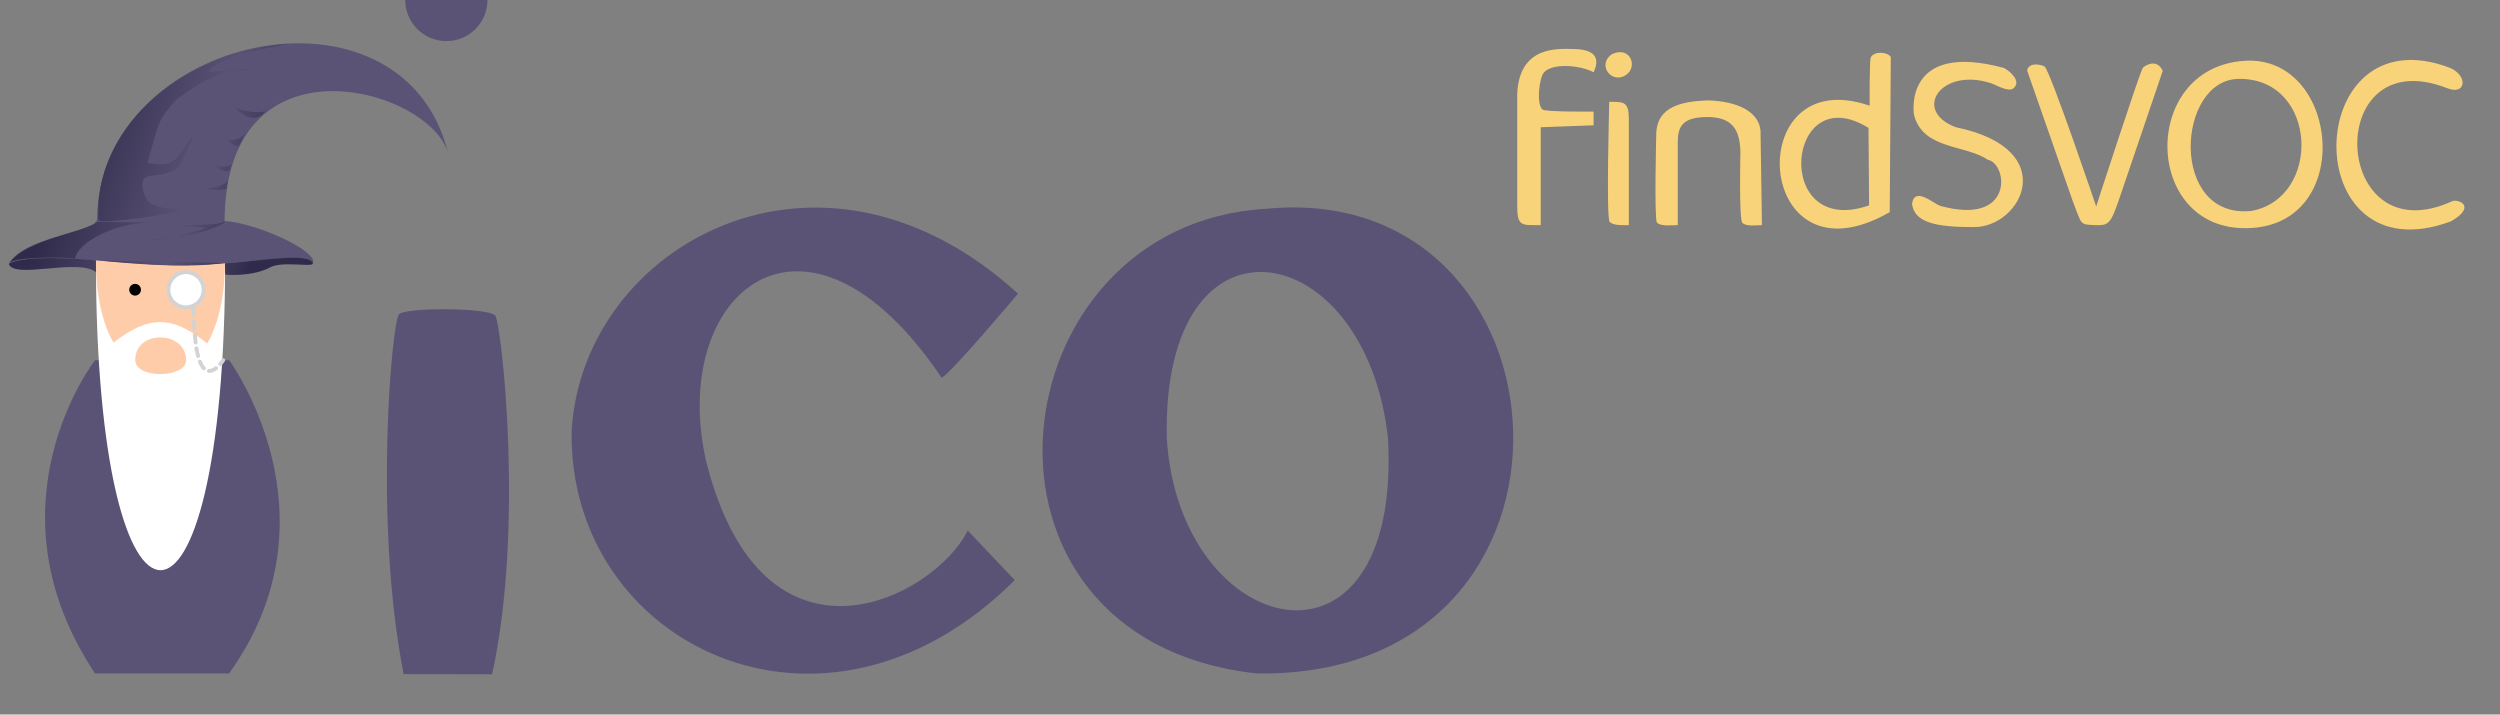 <?xml version="1.0" encoding="UTF-8" standalone="no"?>
<!DOCTYPE svg PUBLIC "-//W3C//DTD SVG 20010904//EN"
              "http://www.w3.org/TR/2001/REC-SVG-20010904/DTD/svg10.dtd">

<svg xmlns="http://www.w3.org/2000/svg" viewBox="0 0 1277 365">
  <rect x="0" y="0" width="1277" height="365" fill="#808080" stroke="none"/>
  <defs>
    <linearGradient id="hat_Grad" gradientTransform="rotate(15,.5,.5)">
	  <stop offset="0" stop-color="#312b4b" />
	  <stop offset="0.2" stop-color="#312b4b" />
	  <stop offset="0.63" stop-color="#5a5376" />
	  <stop offset="0.9" stop-color="#312b4b" />
	</linearGradient>
	<linearGradient id="glass_Grad" gradientTransform="rotate(60,.5,.5)">
		<stop offset="0" stop-color="#ffffff77">
			<animate dur="2s" attributeName="offset" from="-0.3" to="1.0" repeatCount="indefinite"/>
		</stop>
		<stop offset="0.2" stop-color="white">
			<animate dur="2s" attributeName="offset" from="0" to="1.3" repeatCount="indefinite"/>
		</stop>
		<stop offset="0.3" stop-color="#ffffff77">
			<animate dur="2s" attributeName="offset" from="0.3" to="1.6" repeatCount="indefinite"/>
		</stop>
	</linearGradient>
  </defs>
  <path id="fico" fill="#5a5376" d="M 481.00,193.00
           C 411.67,90.00 341.00,149.67 360.78,236.00
             390.00,351.00 477.33,305.33 494.33,271.00
             494.33,271.00 518.33,296.33 518.33,296.33
             420.62,393.79 290.00,329.00 292.00,220.00
             297.50,125.50 418.50,57.50 520.00,150.00
             520.00,150.00 485.92,190.47 481.00,193.00 Z
           M 646.42,106.68
           C 807.33,90.67 824.33,346.67 642.00,344.00
             483.00,326.67 508.33,114.67 646.42,106.68 Z
           M 596.00,224.00
           C 602.50,327.25 716.00,354.00 709.00,224.00
             697.75,120.00 593.25,101.50 596.00,224.00 Z
           M 253.00,161.25
           C 256.09,165.45 268.00,269.00 251.36,344.43
             251.36,344.43 206.18,344.36 206.18,344.36
             190.67,265.33 200.27,164.91 203.73,160.61
             206.64,156.91 249.91,157.04 253.00,161.25 Z
           M 117.09,184.00
           C 117.09,184.00 175.16,263.07 117.00,344.00
             117.00,344.00 48.55,344.00 48.55,344.00
             -8.92,257.63 48.55,184.00 48.55,184.00
             48.55,184.00 117.09,184.00 117.09,184.00 Z" />
  <circle id="i_head" fill="#5a5376" cx="228" r="21">
  <animate attributeName="cy" values="80;130;80" 
		  dur="1s" repeatCount="indefinite" calcMode="spline"
		  keyTimes="0;0.5;1" keySplines="0.5 0 0.75 1;0.25 0.75 0.5 1" />
  </circle>
  <path id="findSVOC" fill="#f9d37a" d="M 787.00,115.00
           C 777.05,115.00 775.02,115.76 775.00,105.00
             775.00,105.00 775.00,48.00 775.00,48.00
             776.00,23.50 795.41,24.95 803.00,25.00
             811.42,25.05 818.55,27.35 814.00,36.93
             808.39,33.71 793.84,31.71 788.75,36.88
             786.21,39.34 784.62,53.62 788.00,56.00
             789.85,57.23 814.00,57.00 814.00,57.00
             814.00,57.00 814.00,64.00 814.00,64.00
             814.00,64.00 787.00,65.00 787.00,65.00
             787.00,65.00 787.00,115.00 787.00,115.00 Z
           M 823.23,27.74
           C 833.55,22.82 837.36,35.91 828.95,39.13
             822.27,41.75 816.17,32.83 823.23,27.74 Z
           M 955.00,54.00
           C 955.00,54.00 954.87,30.79 955.60,29.31
             957.19,26.07 963.98,26.33 965.82,29.09
             965.82,29.09 965.27,108.36 965.27,108.36
             895.82,148.36 888.91,31.09 955.00,54.00 Z
           M 1023.56,34.70
           C 1026.67,36.27 1032.84,41.56 1028.40,45.16
             1025.89,47.19 1019.89,43.48 1017.00,42.51
             991.45,34.18 976.55,56.55 999.00,64.98
             1053.45,76.18 1032.55,116.36 1008.00,116.00
             988.55,116.00 977.82,113.64 976.66,104.04
             978.04,95.16 987.34,103.81 991.09,105.16
             1029.09,115.64 1025.64,83.45 1015.33,81.60
             1004.21,73.90 982.39,76.45 977.76,59.00
             977.15,56.68 973.09,21.09 1023.56,34.70 Z
           M 1146.18,31.09
           C 1194.93,27.41 1203.77,115.39 1148.00,116.55
             1094.55,117.82 1093.09,34.73 1146.18,31.09 Z
           M 1251.56,34.70
           C 1261.00,38.94 1259.42,48.86 1250.00,45.03
             1186.00,20.18 1190.73,131.45 1252.98,102.61
             1256.14,101.85 1264.97,105.49 1252.00,113.04
             1172.55,142.55 1175.45,5.64 1251.56,34.70 Z
           M 1070.73,105.45
           C 1070.73,105.45 1093.30,35.86 1094.59,34.60
             1095.76,33.46 1101.64,29.64 1104.73,36.18
             1104.73,36.18 1082.18,102.55 1082.18,102.55
             1078.00,114.55 1076.91,115.27 1070.00,114.98
             1062.13,114.70 1063.45,114.73 1058.86,103.00
             1058.86,103.00 1035.45,36.00 1035.45,36.00
             1036.36,31.45 1043.01,33.04 1044.36,33.99
             1047.23,36.00 1070.73,105.45 1070.73,105.45 Z
           M 1144.00,40.29
           C 1111.64,40.00 1107.72,112.15 1150.00,107.74
             1186.18,101.09 1183.82,40.18 1144.00,40.29 Z
           M 857.00,115.00
           C 854.42,115.00 848.06,115.79 846.36,113.64
             844.94,111.83 846.00,69.00 846.00,69.00
             846.00,53.64 860.36,51.82 872.18,51.27
             887.35,51.65 898.36,56.91 899.27,66.73
             899.27,66.73 900.00,115.00 900.00,115.00
             897.29,115.00 892.03,115.85 890.00,113.82
             888.21,112.03 889.00,78.00 889.00,78.00
             888.86,65.07 883.82,59.82 872.09,59.78
             859.64,59.82 857.13,64.48 857.00,72.00
             857.00,72.00 857.00,115.00 857.00,115.00 Z
           M 822.00,52.00
           C 829.22,52.03 831.84,51.83 832.00,60.00
             832.00,60.00 832.00,115.00 832.00,115.00
             829.55,115.00 823.82,115.35 822.18,113.27
             820.39,111.00 822.00,52.00 822.00,52.00 Z
           M 954.73,104.91
           C 954.73,104.91 954.43,65.33 954.43,65.33
             912.18,39.09 905.09,122.18 954.73,104.91 Z" />
  <path id="f_beard" fill="white" d="M 49.00,133.00
           C 49.00,344.00 115.00,344.00 115.00,133.00
             115.00,133.00 49.00,133.00 49.00,133.00 Z" />
  <path id="f_face" fill="#ffcca9" d="M 49.00,133.00
           C 49.00,133.00 114.91,133.09 114.91,133.09
             115.27,161.27 105.82,175.45 105.82,175.45
             88.18,161.09 76.12,160.88 58.00,175.00
             58.00,175.00 48.75,161.25 49.00,133.00 Z
           M 95.09,184.00
           C 95.09,193.27 69.09,193.64 69.09,184.00
             68.91,168.18 95.09,168.73 95.09,184.00 Z" />
  <path id="hat" fill="#5a5376" d="M 159.91,134.55
           C 157.73,127.18 120.72,136.96 81.36,135.27
             42.73,132.76 14.03,129.36 4.50,134.75
             12.25,120.75 46.25,119.75 49.59,112.30
             49.95,17.20 206.25,-16.08 229.00,78.67
             220.64,45.39 115.09,14.91 114.73,112.91
             130.18,113.64 162.53,128.05 159.91,134.55 Z">
    <animate attributeName="d" values="M 159.91,134.55
           C 157.73,127.18 120.72,136.96 81.36,135.27
             42.73,132.76 14.03,129.36 4.50,134.75
             12.25,120.75 46.25,119.75 49.59,112.30
             49.95,17.20 206.25,-16.08 229.00,58.67
             220.64,45.39 115.09,14.91 114.73,112.91
             130.18,113.64 162.53,128.05 159.91,134.55 Z;
           M 159.91,134.55
           C 157.73,127.18 120.72,136.96 81.36,135.27
             42.73,132.76 14.03,129.36 4.50,134.75
             12.25,120.75 46.25,119.75 49.59,112.30
             49.95,17.20 206.25,-16.08 229.00,78.67
             220.64,45.39 115.09,14.91 114.73,112.91
             130.18,113.64 162.53,128.05 159.91,134.55 Z;
		   M 159.91,134.55
           C 157.73,127.18 120.72,136.96 81.36,135.27
             42.73,132.76 14.03,129.36 4.50,134.75
             12.25,120.75 46.25,119.75 49.59,112.30
             49.95,17.20 206.25,-16.08 229.00,58.67
             220.64,45.39 115.09,14.91 114.73,112.91
             130.18,113.64 162.53,128.05 159.91,134.55 Z"
		  dur="1s" repeatCount="indefinite" calcMode="spline"
		  keyTimes="0;0.5;1" keySplines="0.5 0 0.75 1;0.25 0.75 0.5 1"/>
  </path>
  <path id="hat_valley" fill="url(#hat_Grad)" d="M 114.27,113.18
           C 117.60,113.11 100.32,122.27 74.55,122.82
             74.77,123.12 105.87,117.95 104.55,116.18
             104.55,116.18 88.36,115.09 88.36,115.09
             88.88,114.56 112.02,115.79 114.27,113.18 Z
           M 147.27,22.36
           C 124.67,26.33 109.33,31.67 106.67,36.67
             106.67,36.67 127.25,35.25 127.25,35.25
             115.69,39.06 113.96,33.54 90.33,50.67
             80.46,61.42 81.33,62.00 75.33,83.33
             88.21,85.08 88.10,84.67 99.67,67.67
             90.27,87.98 93.29,87.62 75.67,90.00
             69.54,91.50 74.42,103.58 77.67,104.33
             77.80,104.91 92.50,109.09 91.69,105.44
             92.21,105.38 92.10,107.80 90.94,107.94
             91.10,108.56 51.78,115.03 50.25,112.50
             47.56,67.25 90.00,27.00 147.27,22.36 Z
           M 136.73,55.45
           C 136.22,59.20 119.24,56.51 119.64,53.64
             118.81,54.37 127.81,63.98 134.00,58.55
             134.00,58.55 136.73,55.45 136.73,55.45 Z
           M 125.82,66.91
           C 123.45,72.36 114.97,72.64 114.91,70.00
             114.75,70.36 121.15,76.72 122.55,73.64
             122.55,73.64 125.82,66.91 125.82,66.91 Z
           M 116.36,92.00
           C 115.27,95.27 105.11,96.76 104.36,96.18
             104.85,96.93 117.10,97.62 115.82,95.64
             115.82,95.64 116.36,92.00 116.36,92.00 Z
           M 4.48,134.78
           C 12.30,129.83 43.78,132.43 49.00,133.00
             49.00,133.00 49.00,139.00 49.00,139.00
             39.91,131.73 7.09,142.82 4.48,134.78 Z
           M 114.88,134.50
           C 114.88,134.50 115.06,140.19 115.06,140.19
             115.11,140.48 129.12,141.38 137.88,136.62
             144.00,133.25 158.76,136.50 159.81,134.75
             159.44,128.38 129.75,133.69 114.88,134.50 Z
           M 76.25,113.62
           C 76.25,113.62 49.88,113.38 49.88,113.38
             42.00,119.00 14.00,122.00 4.82,134.29
             7.78,130.83 36.28,131.40 38.35,132.09
             39.73,123.82 58.09,114.18 76.25,113.62 Z
           M 49.64,133.00
           C 60.00,133.91 92.18,137.55 114.36,134.36M 118.55,82.91
           C 118.48,85.99 109.61,85.43 109.64,84.00
             109.17,84.73 115.65,89.25 117.27,86.73
             117.27,86.73 118.55,82.91 118.55,82.91 Z" />
  <circle id="righteye" fill="black" cx="69" cy="148" r="3" stroke="none" stroke-width="3"/>			 
  <circle id="lefteye" fill="black" cx="95" cy="148" r="3" stroke="none" stroke-width="3"/>	
  <circle id="glass" fill="url(#glass_Grad)" cx="95" cy="148" r="9" stroke="lightgray" stroke-width="2"/>
  <path id="glasslead" stroke="lightgray" stroke-width="2" fill="none" 
    stroke-linecap="round" stroke-dasharray="4 3" d="M 99,157 C 99,200 110,190 114,184"/>
</svg>
